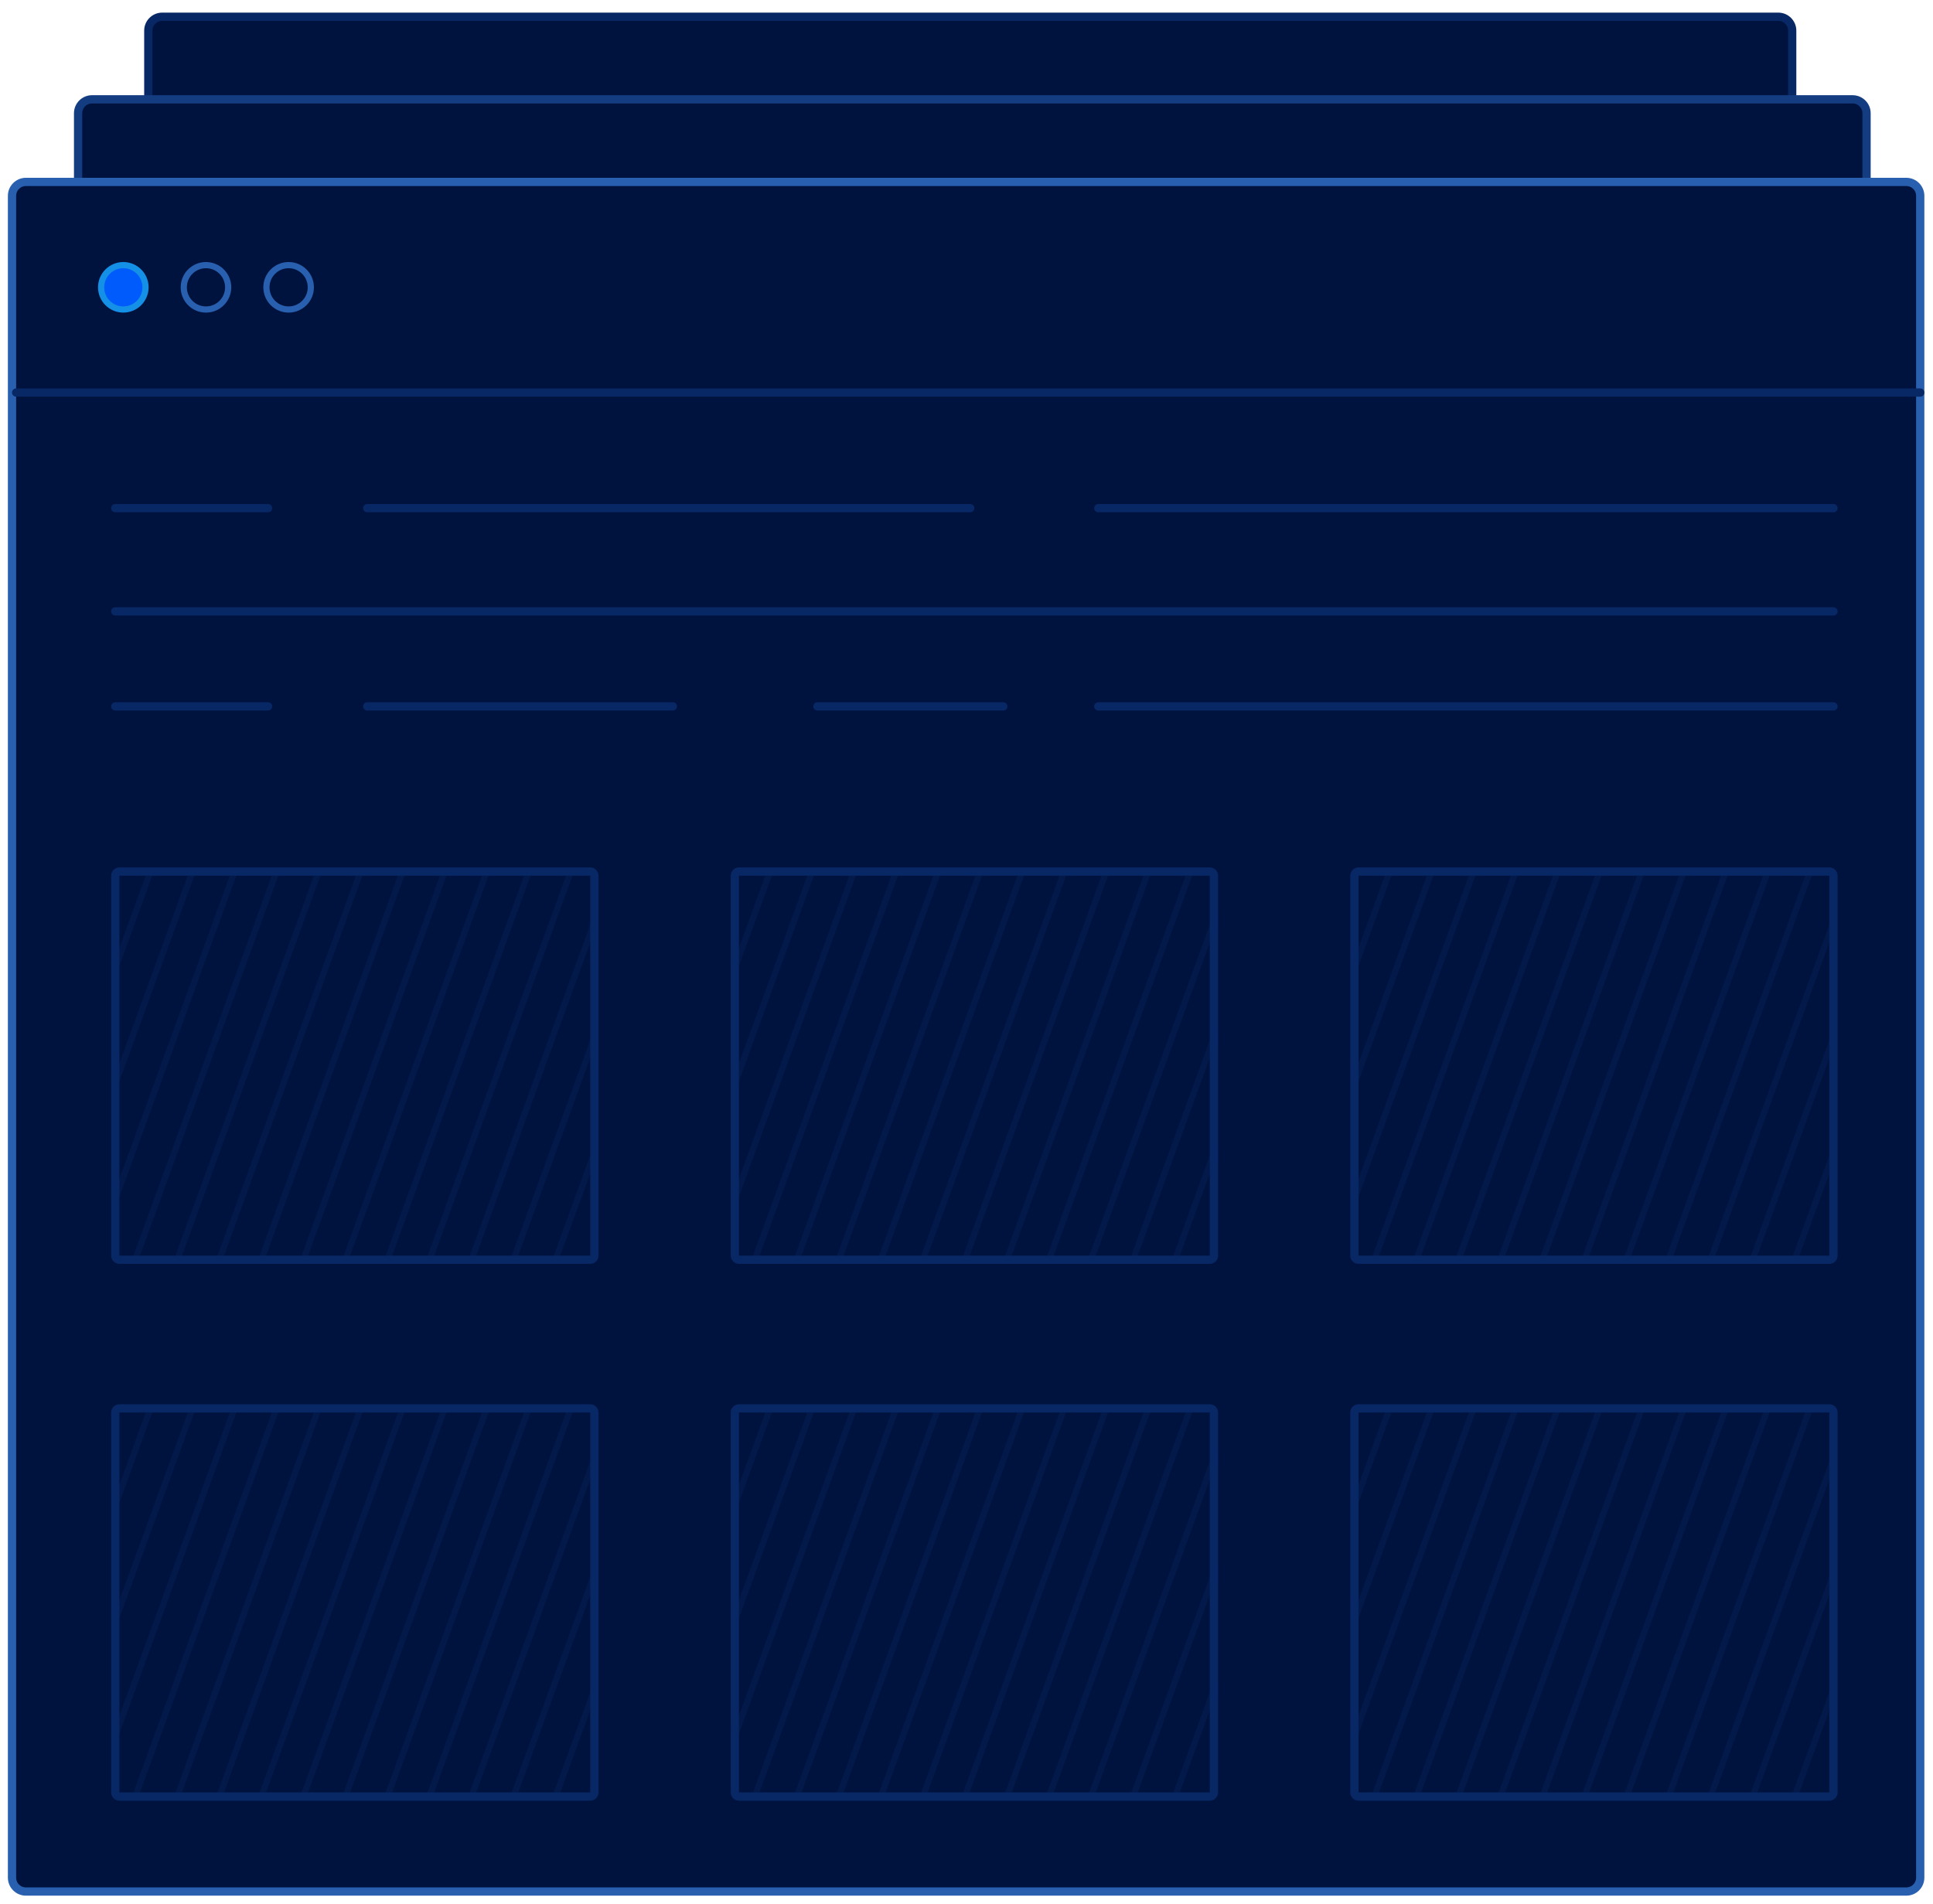 <svg id="Слой_1" xmlns="http://www.w3.org/2000/svg" xmlns:xlink="http://www.w3.org/1999/xlink" width="468" height="461" viewBox="0 0 468 461">
  <g id="serv_x5F_img_x5F_2">
    <g id="page3">
      <path fill="#00133E" d="M433.908 414.69c0 1.858-1.508 3.364-3.365 3.364H39.273c-1.858 0-3.365-1.506-3.365-3.363V7.42c0-1.858 1.507-3.365 3.365-3.365h391.27c1.857 0 3.365 1.507 3.365 3.366v407.27z"/>
      <path fill="none" stroke="#082765" stroke-width="2" stroke-linecap="round" stroke-linejoin="round" stroke-miterlimit="10" d="M433.908 414.69c0 1.858-1.508 3.364-3.365 3.364H39.273c-1.858 0-3.365-1.506-3.365-3.363V7.42c0-1.858 1.507-3.365 3.365-3.365h391.27c1.857 0 3.365 1.507 3.365 3.366v407.27z"/>
    </g>
    <g id="page2">
      <path fill="#00133E" d="M451.908 434.69c0 1.858-1.508 3.364-3.365 3.364H22.273c-1.858 0-3.365-1.506-3.365-3.363V27.42c0-1.858 1.507-3.365 3.365-3.365h426.27c1.857 0 3.365 1.507 3.365 3.366v407.27z"/>
      <path fill="none" stroke="#143C81" stroke-width="2" stroke-linecap="round" stroke-linejoin="round" stroke-miterlimit="10" d="M451.908 434.69c0 1.858-1.508 3.364-3.365 3.364H22.273c-1.858 0-3.365-1.506-3.365-3.363V27.42c0-1.858 1.507-3.365 3.365-3.365h426.27c1.857 0 3.365 1.507 3.365 3.366v407.27z"/>
    </g>
    <g id="page1">
      <g id="bg">
        <path fill="#00133E" d="M464.908 454.69c0 1.858-1.508 3.364-3.365 3.364H6.273c-1.858 0-3.365-1.506-3.365-3.363V47.42c0-1.858 1.507-3.365 3.365-3.365h455.27c1.857 0 3.365 1.507 3.365 3.366v407.27z"/>
      </g>
      <g id="bg-border">
        <path fill="none" stroke="#285FAF" stroke-width="2" stroke-linecap="round" stroke-linejoin="round" stroke-miterlimit="10" d="M464.908 454.69c0 1.858-1.508 3.364-3.365 3.364H6.273c-1.858 0-3.365-1.506-3.365-3.363V47.42c0-1.858 1.507-3.365 3.365-3.365h455.27c1.857 0 3.365 1.507 3.365 3.366v407.27z"/>
      </g>
      <g id="circles">
        <path fill="#005BFD" d="M35.23 69.576c0 2.97-2.406 5.375-5.375 5.375-2.97 0-5.375-2.404-5.375-5.374 0-2.97 2.406-5.375 5.375-5.375 2.97 0 5.375 2.407 5.375 5.376"/>
        <circle fill="none" stroke="#1490E7" stroke-width="1.5" stroke-linecap="round" stroke-linejoin="round" stroke-miterlimit="10" cx="29.855" cy="69.576" r="5.375"/>
        <path fill="#00133E" d="M55.242 69.576c0 2.97-2.406 5.375-5.375 5.375s-5.375-2.404-5.375-5.374c0-2.97 2.406-5.375 5.375-5.375s5.375 2.407 5.375 5.376"/>
        <circle fill="none" stroke="#285FAF" stroke-width="1.5" stroke-linecap="round" stroke-linejoin="round" stroke-miterlimit="10" cx="49.867" cy="69.576" r="5.375"/>
        <path fill="#00133E" d="M75.254 69.576c0 2.97-2.406 5.375-5.375 5.375-2.97 0-5.376-2.404-5.376-5.374 0-2.97 2.406-5.375 5.375-5.375 2.968 0 5.374 2.407 5.374 5.376"/>
        <circle fill="none" stroke="#285FAF" stroke-width="1.5" stroke-linecap="round" stroke-linejoin="round" stroke-miterlimit="10" cx="69.879" cy="69.576" r="5.375"/>
      </g>
      <g id="lines">
        <path fill="none" stroke="#082765" stroke-width="2" stroke-linecap="round" stroke-linejoin="round" stroke-miterlimit="10" d="M265.908 171.056h178"/>
        <path fill="none" stroke="#082765" stroke-width="2" stroke-linecap="round" stroke-linejoin="round" stroke-miterlimit="10" d="M197.908 171.056h45"/>
        <path fill="none" stroke="#082765" stroke-width="2" stroke-linecap="round" stroke-linejoin="round" stroke-miterlimit="10" d="M88.908 171.056h74"/>
        <path fill="none" stroke="#082765" stroke-width="2" stroke-linecap="round" stroke-linejoin="round" stroke-miterlimit="10" d="M27.908 171.056h37"/>
        <path fill="none" stroke="#082765" stroke-width="2" stroke-linecap="round" stroke-linejoin="round" stroke-miterlimit="10" d="M265.908 123.056h178"/>
        <path fill="none" stroke="#082765" stroke-width="2" stroke-linecap="round" stroke-linejoin="round" stroke-miterlimit="10" d="M88.908 123.056h146"/>
        <path fill="none" stroke="#082765" stroke-width="2" stroke-linecap="round" stroke-linejoin="round" stroke-miterlimit="10" d="M27.908 123.056h37"/>
        <path fill="none" stroke="#082765" stroke-width="2" stroke-linecap="round" stroke-linejoin="round" stroke-miterlimit="10" d="M27.908 148.056h416"/>
        <path fill="none" stroke="#082765" stroke-width="2" stroke-linecap="round" stroke-linejoin="round" stroke-miterlimit="10" d="M143.908 304.057c0 .55-.448 1-1 1h-114c-.552 0-1-.45-1-1v-92c0-.552.448-1 1-1h114c.552 0 1 .448 1 1v92z"/>
        <path fill="none" stroke="#082765" stroke-width="2" stroke-linecap="round" stroke-linejoin="round" stroke-miterlimit="10" d="M3.908 95.056h461"/>
        <g opacity=".3">
          <g>
            <g>
              <defs>
                <path id="SVGID_1_" d="M27.908 211.056h116v94h-116z"/>
              </defs>
              <clipPath id="SVGID_2_">
                <use xlink:href="#SVGID_1_" overflow="visible"/>
              </clipPath>
              <path clip-path="url(#SVGID_2_)" fill="none" stroke="#082765" stroke-width="1.5" stroke-linecap="round" stroke-linejoin="round" stroke-miterlimit="10" d="M59.853 90.817l-73.416 201.665"/>
              <path clip-path="url(#SVGID_2_)" fill="none" stroke="#082765" stroke-width="1.5" stroke-linecap="round" stroke-linejoin="round" stroke-miterlimit="10" d="M67.57 97.57L-5.846 299.237"/>
              <path clip-path="url(#SVGID_2_)" fill="none" stroke="#082765" stroke-width="1.5" stroke-linecap="round" stroke-linejoin="round" stroke-miterlimit="10" d="M75.288 104.325L1.872 305.99"/>
              <path clip-path="url(#SVGID_2_)" fill="none" stroke="#082765" stroke-width="1.5" stroke-linecap="round" stroke-linejoin="round" stroke-miterlimit="10" d="M83.005 111.08L9.59 312.743"/>
              <path clip-path="url(#SVGID_2_)" fill="none" stroke="#082765" stroke-width="1.5" stroke-linecap="round" stroke-linejoin="round" stroke-miterlimit="10" d="M90.723 117.833L17.307 319.498"/>
              <path clip-path="url(#SVGID_2_)" fill="none" stroke="#082765" stroke-width="1.5" stroke-linecap="round" stroke-linejoin="round" stroke-miterlimit="10" d="M98.44 124.586L25.024 326.252"/>
              <path clip-path="url(#SVGID_2_)" fill="none" stroke="#082765" stroke-width="1.5" stroke-linecap="round" stroke-linejoin="round" stroke-miterlimit="10" d="M106.158 131.34L32.742 333.008"/>
              <path clip-path="url(#SVGID_2_)" fill="none" stroke="#082765" stroke-width="1.5" stroke-linecap="round" stroke-linejoin="round" stroke-miterlimit="10" d="M113.875 138.095L40.46 339.762"/>
              <path clip-path="url(#SVGID_2_)" fill="none" stroke="#082765" stroke-width="1.5" stroke-linecap="round" stroke-linejoin="round" stroke-miterlimit="10" d="M121.592 144.85L48.176 346.515"/>
              <path clip-path="url(#SVGID_2_)" fill="none" stroke="#082765" stroke-width="1.5" stroke-linecap="round" stroke-linejoin="round" stroke-miterlimit="10" d="M129.31 151.603L55.894 353.27"/>
              <path clip-path="url(#SVGID_2_)" fill="none" stroke="#082765" stroke-width="1.5" stroke-linecap="round" stroke-linejoin="round" stroke-miterlimit="10" d="M137.028 158.358L63.61 360.023"/>
              <path clip-path="url(#SVGID_2_)" fill="none" stroke="#082765" stroke-width="1.5" stroke-linecap="round" stroke-linejoin="round" stroke-miterlimit="10" d="M144.745 165.112L71.33 366.777"/>
              <path clip-path="url(#SVGID_2_)" fill="none" stroke="#082765" stroke-width="1.5" stroke-linecap="round" stroke-linejoin="round" stroke-miterlimit="10" d="M152.462 171.866L79.046 373.53"/>
              <path clip-path="url(#SVGID_2_)" fill="none" stroke="#082765" stroke-width="1.5" stroke-linecap="round" stroke-linejoin="round" stroke-miterlimit="10" d="M160.18 178.62L86.763 380.285"/>
              <path clip-path="url(#SVGID_2_)" fill="none" stroke="#082765" stroke-width="1.5" stroke-linecap="round" stroke-linejoin="round" stroke-miterlimit="10" d="M167.897 185.374L94.48 387.04"/>
              <path clip-path="url(#SVGID_2_)" fill="none" stroke="#082765" stroke-width="1.5" stroke-linecap="round" stroke-linejoin="round" stroke-miterlimit="10" d="M175.615 192.127L102.2 393.793"/>
              <path clip-path="url(#SVGID_2_)" fill="none" stroke="#082765" stroke-width="1.5" stroke-linecap="round" stroke-linejoin="round" stroke-miterlimit="10" d="M183.332 198.88l-73.416 201.667"/>
              <path clip-path="url(#SVGID_2_)" fill="none" stroke="#082765" stroke-width="1.5" stroke-linecap="round" stroke-linejoin="round" stroke-miterlimit="10" d="M191.05 205.636l-73.417 201.667"/>
            </g>
          </g>
        </g>
        <path fill="none" stroke="#082765" stroke-width="2" stroke-linecap="round" stroke-linejoin="round" stroke-miterlimit="10" d="M293.908 304.057c0 .55-.45 1-1 1h-114c-.552 0-1-.45-1-1v-92c0-.552.448-1 1-1h114c.55 0 1 .448 1 1v92z"/>
        <g opacity=".3">
          <g>
            <g>
              <defs>
                <path id="SVGID_3_" d="M177.908 211.056h116v94h-116z"/>
              </defs>
              <clipPath id="SVGID_4_">
                <use xlink:href="#SVGID_3_" overflow="visible"/>
              </clipPath>
              <path clip-path="url(#SVGID_4_)" fill="none" stroke="#082765" stroke-width="1.5" stroke-linecap="round" stroke-linejoin="round" stroke-miterlimit="10" d="M209.853 90.817l-73.416 201.665"/>
              <path clip-path="url(#SVGID_4_)" fill="none" stroke="#082765" stroke-width="1.5" stroke-linecap="round" stroke-linejoin="round" stroke-miterlimit="10" d="M217.57 97.57l-73.415 201.666"/>
              <path clip-path="url(#SVGID_4_)" fill="none" stroke="#082765" stroke-width="1.5" stroke-linecap="round" stroke-linejoin="round" stroke-miterlimit="10" d="M225.288 104.325L151.872 305.99"/>
              <path clip-path="url(#SVGID_4_)" fill="none" stroke="#082765" stroke-width="1.5" stroke-linecap="round" stroke-linejoin="round" stroke-miterlimit="10" d="M233.005 111.08L159.59 312.743"/>
              <path clip-path="url(#SVGID_4_)" fill="none" stroke="#082765" stroke-width="1.5" stroke-linecap="round" stroke-linejoin="round" stroke-miterlimit="10" d="M240.723 117.833l-73.416 201.665"/>
              <path clip-path="url(#SVGID_4_)" fill="none" stroke="#082765" stroke-width="1.5" stroke-linecap="round" stroke-linejoin="round" stroke-miterlimit="10" d="M248.44 124.586l-73.416 201.666"/>
              <path clip-path="url(#SVGID_4_)" fill="none" stroke="#082765" stroke-width="1.5" stroke-linecap="round" stroke-linejoin="round" stroke-miterlimit="10" d="M256.158 131.34l-73.416 201.668"/>
              <path clip-path="url(#SVGID_4_)" fill="none" stroke="#082765" stroke-width="1.5" stroke-linecap="round" stroke-linejoin="round" stroke-miterlimit="10" d="M263.875 138.095L190.46 339.762"/>
              <path clip-path="url(#SVGID_4_)" fill="none" stroke="#082765" stroke-width="1.5" stroke-linecap="round" stroke-linejoin="round" stroke-miterlimit="10" d="M271.592 144.85l-73.416 201.666"/>
              <path clip-path="url(#SVGID_4_)" fill="none" stroke="#082765" stroke-width="1.5" stroke-linecap="round" stroke-linejoin="round" stroke-miterlimit="10" d="M279.31 151.603L205.895 353.27"/>
              <path clip-path="url(#SVGID_4_)" fill="none" stroke="#082765" stroke-width="1.5" stroke-linecap="round" stroke-linejoin="round" stroke-miterlimit="10" d="M287.027 158.358l-73.415 201.665"/>
              <path clip-path="url(#SVGID_4_)" fill="none" stroke="#082765" stroke-width="1.5" stroke-linecap="round" stroke-linejoin="round" stroke-miterlimit="10" d="M294.744 165.112L221.33 366.777"/>
              <path clip-path="url(#SVGID_4_)" fill="none" stroke="#082765" stroke-width="1.5" stroke-linecap="round" stroke-linejoin="round" stroke-miterlimit="10" d="M302.463 171.866L229.046 373.53"/>
              <path clip-path="url(#SVGID_4_)" fill="none" stroke="#082765" stroke-width="1.5" stroke-linecap="round" stroke-linejoin="round" stroke-miterlimit="10" d="M310.18 178.62l-73.416 201.665"/>
              <path clip-path="url(#SVGID_4_)" fill="none" stroke="#082765" stroke-width="1.5" stroke-linecap="round" stroke-linejoin="round" stroke-miterlimit="10" d="M317.896 185.374L244.48 387.04"/>
              <path clip-path="url(#SVGID_4_)" fill="none" stroke="#082765" stroke-width="1.5" stroke-linecap="round" stroke-linejoin="round" stroke-miterlimit="10" d="M325.615 192.127L252.2 393.793"/>
              <path clip-path="url(#SVGID_4_)" fill="none" stroke="#082765" stroke-width="1.5" stroke-linecap="round" stroke-linejoin="round" stroke-miterlimit="10" d="M333.332 198.88l-73.416 201.667"/>
              <path clip-path="url(#SVGID_4_)" fill="none" stroke="#082765" stroke-width="1.5" stroke-linecap="round" stroke-linejoin="round" stroke-miterlimit="10" d="M341.05 205.636l-73.417 201.667"/>
            </g>
          </g>
        </g>
        <path fill="none" stroke="#082765" stroke-width="2" stroke-linecap="round" stroke-linejoin="round" stroke-miterlimit="10" d="M443.908 304.057c0 .55-.45 1-1 1h-114c-.553 0-1-.45-1-1v-92c0-.552.447-1 1-1h114c.55 0 1 .448 1 1v92z"/>
        <g opacity=".3">
          <g>
            <g>
              <defs>
                <path id="SVGID_5_" d="M327.908 211.056h116v94h-116z"/>
              </defs>
              <clipPath id="SVGID_6_">
                <use xlink:href="#SVGID_5_" overflow="visible"/>
              </clipPath>
              <path clip-path="url(#SVGID_6_)" fill="none" stroke="#082765" stroke-width="1.5" stroke-linecap="round" stroke-linejoin="round" stroke-miterlimit="10" d="M359.854 90.817l-73.416 201.665"/>
              <path clip-path="url(#SVGID_6_)" fill="none" stroke="#082765" stroke-width="1.5" stroke-linecap="round" stroke-linejoin="round" stroke-miterlimit="10" d="M367.57 97.57l-73.416 201.666"/>
              <path clip-path="url(#SVGID_6_)" fill="none" stroke="#082765" stroke-width="1.5" stroke-linecap="round" stroke-linejoin="round" stroke-miterlimit="10" d="M375.287 104.325L301.87 305.99"/>
              <path clip-path="url(#SVGID_6_)" fill="none" stroke="#082765" stroke-width="1.5" stroke-linecap="round" stroke-linejoin="round" stroke-miterlimit="10" d="M383.006 111.08L309.59 312.743"/>
              <path clip-path="url(#SVGID_6_)" fill="none" stroke="#082765" stroke-width="1.5" stroke-linecap="round" stroke-linejoin="round" stroke-miterlimit="10" d="M390.723 117.833l-73.416 201.665"/>
              <path clip-path="url(#SVGID_6_)" fill="none" stroke="#082765" stroke-width="1.5" stroke-linecap="round" stroke-linejoin="round" stroke-miterlimit="10" d="M398.44 124.586l-73.417 201.666"/>
              <path clip-path="url(#SVGID_6_)" fill="none" stroke="#082765" stroke-width="1.5" stroke-linecap="round" stroke-linejoin="round" stroke-miterlimit="10" d="M406.158 131.34l-73.416 201.668"/>
              <path clip-path="url(#SVGID_6_)" fill="none" stroke="#082765" stroke-width="1.5" stroke-linecap="round" stroke-linejoin="round" stroke-miterlimit="10" d="M413.875 138.095L340.46 339.762"/>
              <path clip-path="url(#SVGID_6_)" fill="none" stroke="#082765" stroke-width="1.5" stroke-linecap="round" stroke-linejoin="round" stroke-miterlimit="10" d="M421.592 144.85l-73.416 201.666"/>
              <path clip-path="url(#SVGID_6_)" fill="none" stroke="#082765" stroke-width="1.5" stroke-linecap="round" stroke-linejoin="round" stroke-miterlimit="10" d="M429.31 151.603L355.896 353.27"/>
              <path clip-path="url(#SVGID_6_)" fill="none" stroke="#082765" stroke-width="1.5" stroke-linecap="round" stroke-linejoin="round" stroke-miterlimit="10" d="M437.027 158.358L363.61 360.023"/>
              <path clip-path="url(#SVGID_6_)" fill="none" stroke="#082765" stroke-width="1.5" stroke-linecap="round" stroke-linejoin="round" stroke-miterlimit="10" d="M444.744 165.112l-73.416 201.665"/>
              <path clip-path="url(#SVGID_6_)" fill="none" stroke="#082765" stroke-width="1.5" stroke-linecap="round" stroke-linejoin="round" stroke-miterlimit="10" d="M452.463 171.866L379.047 373.53"/>
              <path clip-path="url(#SVGID_6_)" fill="none" stroke="#082765" stroke-width="1.5" stroke-linecap="round" stroke-linejoin="round" stroke-miterlimit="10" d="M460.18 178.62l-73.416 201.665"/>
              <path clip-path="url(#SVGID_6_)" fill="none" stroke="#082765" stroke-width="1.5" stroke-linecap="round" stroke-linejoin="round" stroke-miterlimit="10" d="M467.896 185.374L394.48 387.04"/>
              <path clip-path="url(#SVGID_6_)" fill="none" stroke="#082765" stroke-width="1.5" stroke-linecap="round" stroke-linejoin="round" stroke-miterlimit="10" d="M475.615 192.127L402.2 393.793"/>
              <path clip-path="url(#SVGID_6_)" fill="none" stroke="#082765" stroke-width="1.5" stroke-linecap="round" stroke-linejoin="round" stroke-miterlimit="10" d="M483.332 198.88l-73.416 201.667"/>
              <path clip-path="url(#SVGID_6_)" fill="none" stroke="#082765" stroke-width="1.5" stroke-linecap="round" stroke-linejoin="round" stroke-miterlimit="10" d="M491.05 205.636l-73.417 201.667"/>
            </g>
          </g>
        </g>
        <path fill="none" stroke="#082765" stroke-width="2" stroke-linecap="round" stroke-linejoin="round" stroke-miterlimit="10" d="M143.908 434.057c0 .55-.448 1-1 1h-114c-.552 0-1-.45-1-1v-92c0-.553.448-1 1-1h114c.552 0 1 .447 1 1v92z"/>
        <g opacity=".3">
          <g>
            <g>
              <defs>
                <path id="SVGID_7_" d="M27.908 341.057h116v94h-116z"/>
              </defs>
              <clipPath id="SVGID_8_">
                <use xlink:href="#SVGID_7_" overflow="visible"/>
              </clipPath>
              <path clip-path="url(#SVGID_8_)" fill="none" stroke="#082765" stroke-width="1.5" stroke-linecap="round" stroke-linejoin="round" stroke-miterlimit="10" d="M59.853 220.817l-73.416 201.665"/>
              <path clip-path="url(#SVGID_8_)" fill="none" stroke="#082765" stroke-width="1.5" stroke-linecap="round" stroke-linejoin="round" stroke-miterlimit="10" d="M67.57 227.57L-5.846 429.237"/>
              <path clip-path="url(#SVGID_8_)" fill="none" stroke="#082765" stroke-width="1.5" stroke-linecap="round" stroke-linejoin="round" stroke-miterlimit="10" d="M75.288 234.324L1.872 435.99"/>
              <path clip-path="url(#SVGID_8_)" fill="none" stroke="#082765" stroke-width="1.5" stroke-linecap="round" stroke-linejoin="round" stroke-miterlimit="10" d="M83.005 241.078L9.59 442.744"/>
              <path clip-path="url(#SVGID_8_)" fill="none" stroke="#082765" stroke-width="1.5" stroke-linecap="round" stroke-linejoin="round" stroke-miterlimit="10" d="M90.723 247.832L17.307 449.498"/>
              <path clip-path="url(#SVGID_8_)" fill="none" stroke="#082765" stroke-width="1.5" stroke-linecap="round" stroke-linejoin="round" stroke-miterlimit="10" d="M98.44 254.586L25.024 456.252"/>
              <path clip-path="url(#SVGID_8_)" fill="none" stroke="#082765" stroke-width="1.5" stroke-linecap="round" stroke-linejoin="round" stroke-miterlimit="10" d="M106.158 261.342L32.742 463.008"/>
              <path clip-path="url(#SVGID_8_)" fill="none" stroke="#082765" stroke-width="1.5" stroke-linecap="round" stroke-linejoin="round" stroke-miterlimit="10" d="M113.875 268.096L40.46 469.762"/>
              <path clip-path="url(#SVGID_8_)" fill="none" stroke="#082765" stroke-width="1.5" stroke-linecap="round" stroke-linejoin="round" stroke-miterlimit="10" d="M121.592 274.85L48.176 476.516"/>
              <path clip-path="url(#SVGID_8_)" fill="none" stroke="#082765" stroke-width="1.5" stroke-linecap="round" stroke-linejoin="round" stroke-miterlimit="10" d="M129.31 281.604L55.894 483.27"/>
              <path clip-path="url(#SVGID_8_)" fill="none" stroke="#082765" stroke-width="1.5" stroke-linecap="round" stroke-linejoin="round" stroke-miterlimit="10" d="M137.028 288.357L63.61 490.023"/>
              <path clip-path="url(#SVGID_8_)" fill="none" stroke="#082765" stroke-width="1.5" stroke-linecap="round" stroke-linejoin="round" stroke-miterlimit="10" d="M144.745 295.11L71.33 496.778"/>
              <path clip-path="url(#SVGID_8_)" fill="none" stroke="#082765" stroke-width="1.5" stroke-linecap="round" stroke-linejoin="round" stroke-miterlimit="10" d="M152.462 301.865L79.046 503.53"/>
              <path clip-path="url(#SVGID_8_)" fill="none" stroke="#082765" stroke-width="1.5" stroke-linecap="round" stroke-linejoin="round" stroke-miterlimit="10" d="M160.18 308.62L86.763 510.284"/>
              <path clip-path="url(#SVGID_8_)" fill="none" stroke="#082765" stroke-width="1.5" stroke-linecap="round" stroke-linejoin="round" stroke-miterlimit="10" d="M167.897 315.373L94.48 517.04"/>
              <path clip-path="url(#SVGID_8_)" fill="none" stroke="#082765" stroke-width="1.5" stroke-linecap="round" stroke-linejoin="round" stroke-miterlimit="10" d="M175.615 322.127L102.2 523.793"/>
              <path clip-path="url(#SVGID_8_)" fill="none" stroke="#082765" stroke-width="1.5" stroke-linecap="round" stroke-linejoin="round" stroke-miterlimit="10" d="M183.332 328.883L109.916 530.55"/>
              <path clip-path="url(#SVGID_8_)" fill="none" stroke="#082765" stroke-width="1.5" stroke-linecap="round" stroke-linejoin="round" stroke-miterlimit="10" d="M191.05 335.637l-73.417 201.666"/>
            </g>
          </g>
        </g>
        <path fill="none" stroke="#082765" stroke-width="2" stroke-linecap="round" stroke-linejoin="round" stroke-miterlimit="10" d="M293.908 434.057c0 .55-.45 1-1 1h-114c-.552 0-1-.45-1-1v-92c0-.553.448-1 1-1h114c.55 0 1 .447 1 1v92z"/>
        <g opacity=".3">
          <g>
            <g>
              <defs>
                <path id="SVGID_9_" d="M177.908 341.057h116v94h-116z"/>
              </defs>
              <clipPath id="SVGID_10_">
                <use xlink:href="#SVGID_9_" overflow="visible"/>
              </clipPath>
              <path clip-path="url(#SVGID_10_)" fill="none" stroke="#082765" stroke-width="1.5" stroke-linecap="round" stroke-linejoin="round" stroke-miterlimit="10" d="M209.853 220.817l-73.416 201.665"/>
              <path clip-path="url(#SVGID_10_)" fill="none" stroke="#082765" stroke-width="1.5" stroke-linecap="round" stroke-linejoin="round" stroke-miterlimit="10" d="M217.57 227.57l-73.415 201.666"/>
              <path clip-path="url(#SVGID_10_)" fill="none" stroke="#082765" stroke-width="1.5" stroke-linecap="round" stroke-linejoin="round" stroke-miterlimit="10" d="M225.288 234.324L151.872 435.99"/>
              <path clip-path="url(#SVGID_10_)" fill="none" stroke="#082765" stroke-width="1.5" stroke-linecap="round" stroke-linejoin="round" stroke-miterlimit="10" d="M233.005 241.078L159.59 442.744"/>
              <path clip-path="url(#SVGID_10_)" fill="none" stroke="#082765" stroke-width="1.5" stroke-linecap="round" stroke-linejoin="round" stroke-miterlimit="10" d="M240.723 247.832l-73.416 201.666"/>
              <path clip-path="url(#SVGID_10_)" fill="none" stroke="#082765" stroke-width="1.5" stroke-linecap="round" stroke-linejoin="round" stroke-miterlimit="10" d="M248.44 254.586l-73.416 201.666"/>
              <path clip-path="url(#SVGID_10_)" fill="none" stroke="#082765" stroke-width="1.5" stroke-linecap="round" stroke-linejoin="round" stroke-miterlimit="10" d="M256.158 261.342l-73.416 201.666"/>
              <path clip-path="url(#SVGID_10_)" fill="none" stroke="#082765" stroke-width="1.5" stroke-linecap="round" stroke-linejoin="round" stroke-miterlimit="10" d="M263.875 268.096L190.46 469.762"/>
              <path clip-path="url(#SVGID_10_)" fill="none" stroke="#082765" stroke-width="1.5" stroke-linecap="round" stroke-linejoin="round" stroke-miterlimit="10" d="M271.592 274.85l-73.416 201.666"/>
              <path clip-path="url(#SVGID_10_)" fill="none" stroke="#082765" stroke-width="1.5" stroke-linecap="round" stroke-linejoin="round" stroke-miterlimit="10" d="M279.31 281.604L205.895 483.27"/>
              <path clip-path="url(#SVGID_10_)" fill="none" stroke="#082765" stroke-width="1.5" stroke-linecap="round" stroke-linejoin="round" stroke-miterlimit="10" d="M287.027 288.357l-73.415 201.666"/>
              <path clip-path="url(#SVGID_10_)" fill="none" stroke="#082765" stroke-width="1.5" stroke-linecap="round" stroke-linejoin="round" stroke-miterlimit="10" d="M294.744 295.11L221.33 496.778"/>
              <path clip-path="url(#SVGID_10_)" fill="none" stroke="#082765" stroke-width="1.5" stroke-linecap="round" stroke-linejoin="round" stroke-miterlimit="10" d="M302.463 301.865L229.046 503.53"/>
              <path clip-path="url(#SVGID_10_)" fill="none" stroke="#082765" stroke-width="1.5" stroke-linecap="round" stroke-linejoin="round" stroke-miterlimit="10" d="M310.18 308.62l-73.416 201.665"/>
              <path clip-path="url(#SVGID_10_)" fill="none" stroke="#082765" stroke-width="1.5" stroke-linecap="round" stroke-linejoin="round" stroke-miterlimit="10" d="M317.896 315.373L244.48 517.04"/>
              <path clip-path="url(#SVGID_10_)" fill="none" stroke="#082765" stroke-width="1.5" stroke-linecap="round" stroke-linejoin="round" stroke-miterlimit="10" d="M325.615 322.127L252.2 523.793"/>
              <path clip-path="url(#SVGID_10_)" fill="none" stroke="#082765" stroke-width="1.5" stroke-linecap="round" stroke-linejoin="round" stroke-miterlimit="10" d="M333.332 328.883L259.916 530.55"/>
              <path clip-path="url(#SVGID_10_)" fill="none" stroke="#082765" stroke-width="1.5" stroke-linecap="round" stroke-linejoin="round" stroke-miterlimit="10" d="M341.05 335.637l-73.417 201.666"/>
            </g>
          </g>
        </g>
        <path fill="none" stroke="#082765" stroke-width="2" stroke-linecap="round" stroke-linejoin="round" stroke-miterlimit="10" d="M443.908 434.057c0 .55-.45 1-1 1h-114c-.553 0-1-.45-1-1v-92c0-.553.447-1 1-1h114c.55 0 1 .447 1 1v92z"/>
        <g opacity=".3">
          <g>
            <g>
              <defs>
                <path id="SVGID_11_" d="M327.908 341.057h116v94h-116z"/>
              </defs>
              <clipPath id="SVGID_12_">
                <use xlink:href="#SVGID_11_" overflow="visible"/>
              </clipPath>
              <path clip-path="url(#SVGID_12_)" fill="none" stroke="#082765" stroke-width="1.5" stroke-linecap="round" stroke-linejoin="round" stroke-miterlimit="10" d="M359.854 220.817l-73.416 201.665"/>
              <path clip-path="url(#SVGID_12_)" fill="none" stroke="#082765" stroke-width="1.5" stroke-linecap="round" stroke-linejoin="round" stroke-miterlimit="10" d="M367.57 227.57l-73.416 201.666"/>
              <path clip-path="url(#SVGID_12_)" fill="none" stroke="#082765" stroke-width="1.5" stroke-linecap="round" stroke-linejoin="round" stroke-miterlimit="10" d="M375.287 234.324L301.87 435.99"/>
              <path clip-path="url(#SVGID_12_)" fill="none" stroke="#082765" stroke-width="1.5" stroke-linecap="round" stroke-linejoin="round" stroke-miterlimit="10" d="M383.006 241.078L309.59 442.744"/>
              <path clip-path="url(#SVGID_12_)" fill="none" stroke="#082765" stroke-width="1.5" stroke-linecap="round" stroke-linejoin="round" stroke-miterlimit="10" d="M390.723 247.832l-73.416 201.666"/>
              <path clip-path="url(#SVGID_12_)" fill="none" stroke="#082765" stroke-width="1.5" stroke-linecap="round" stroke-linejoin="round" stroke-miterlimit="10" d="M398.44 254.586l-73.417 201.666"/>
              <path clip-path="url(#SVGID_12_)" fill="none" stroke="#082765" stroke-width="1.5" stroke-linecap="round" stroke-linejoin="round" stroke-miterlimit="10" d="M406.158 261.342l-73.416 201.666"/>
              <path clip-path="url(#SVGID_12_)" fill="none" stroke="#082765" stroke-width="1.5" stroke-linecap="round" stroke-linejoin="round" stroke-miterlimit="10" d="M413.875 268.096L340.46 469.762"/>
              <path clip-path="url(#SVGID_12_)" fill="none" stroke="#082765" stroke-width="1.5" stroke-linecap="round" stroke-linejoin="round" stroke-miterlimit="10" d="M421.592 274.85l-73.416 201.666"/>
              <path clip-path="url(#SVGID_12_)" fill="none" stroke="#082765" stroke-width="1.5" stroke-linecap="round" stroke-linejoin="round" stroke-miterlimit="10" d="M429.31 281.604L355.896 483.27"/>
              <path clip-path="url(#SVGID_12_)" fill="none" stroke="#082765" stroke-width="1.5" stroke-linecap="round" stroke-linejoin="round" stroke-miterlimit="10" d="M437.027 288.357L363.61 490.023"/>
              <path clip-path="url(#SVGID_12_)" fill="none" stroke="#082765" stroke-width="1.5" stroke-linecap="round" stroke-linejoin="round" stroke-miterlimit="10" d="M444.744 295.11l-73.416 201.667"/>
              <path clip-path="url(#SVGID_12_)" fill="none" stroke="#082765" stroke-width="1.5" stroke-linecap="round" stroke-linejoin="round" stroke-miterlimit="10" d="M452.463 301.865L379.047 503.53"/>
              <path clip-path="url(#SVGID_12_)" fill="none" stroke="#082765" stroke-width="1.5" stroke-linecap="round" stroke-linejoin="round" stroke-miterlimit="10" d="M460.18 308.62l-73.416 201.665"/>
              <path clip-path="url(#SVGID_12_)" fill="none" stroke="#082765" stroke-width="1.5" stroke-linecap="round" stroke-linejoin="round" stroke-miterlimit="10" d="M467.896 315.373L394.48 517.04"/>
              <path clip-path="url(#SVGID_12_)" fill="none" stroke="#082765" stroke-width="1.5" stroke-linecap="round" stroke-linejoin="round" stroke-miterlimit="10" d="M475.615 322.127L402.2 523.793"/>
              <path clip-path="url(#SVGID_12_)" fill="none" stroke="#082765" stroke-width="1.5" stroke-linecap="round" stroke-linejoin="round" stroke-miterlimit="10" d="M483.332 328.883L409.916 530.55"/>
              <path clip-path="url(#SVGID_12_)" fill="none" stroke="#082765" stroke-width="1.5" stroke-linecap="round" stroke-linejoin="round" stroke-miterlimit="10" d="M491.05 335.637l-73.417 201.666"/>
            </g>
          </g>
        </g>
      </g>
    </g>
  </g>
</svg>
